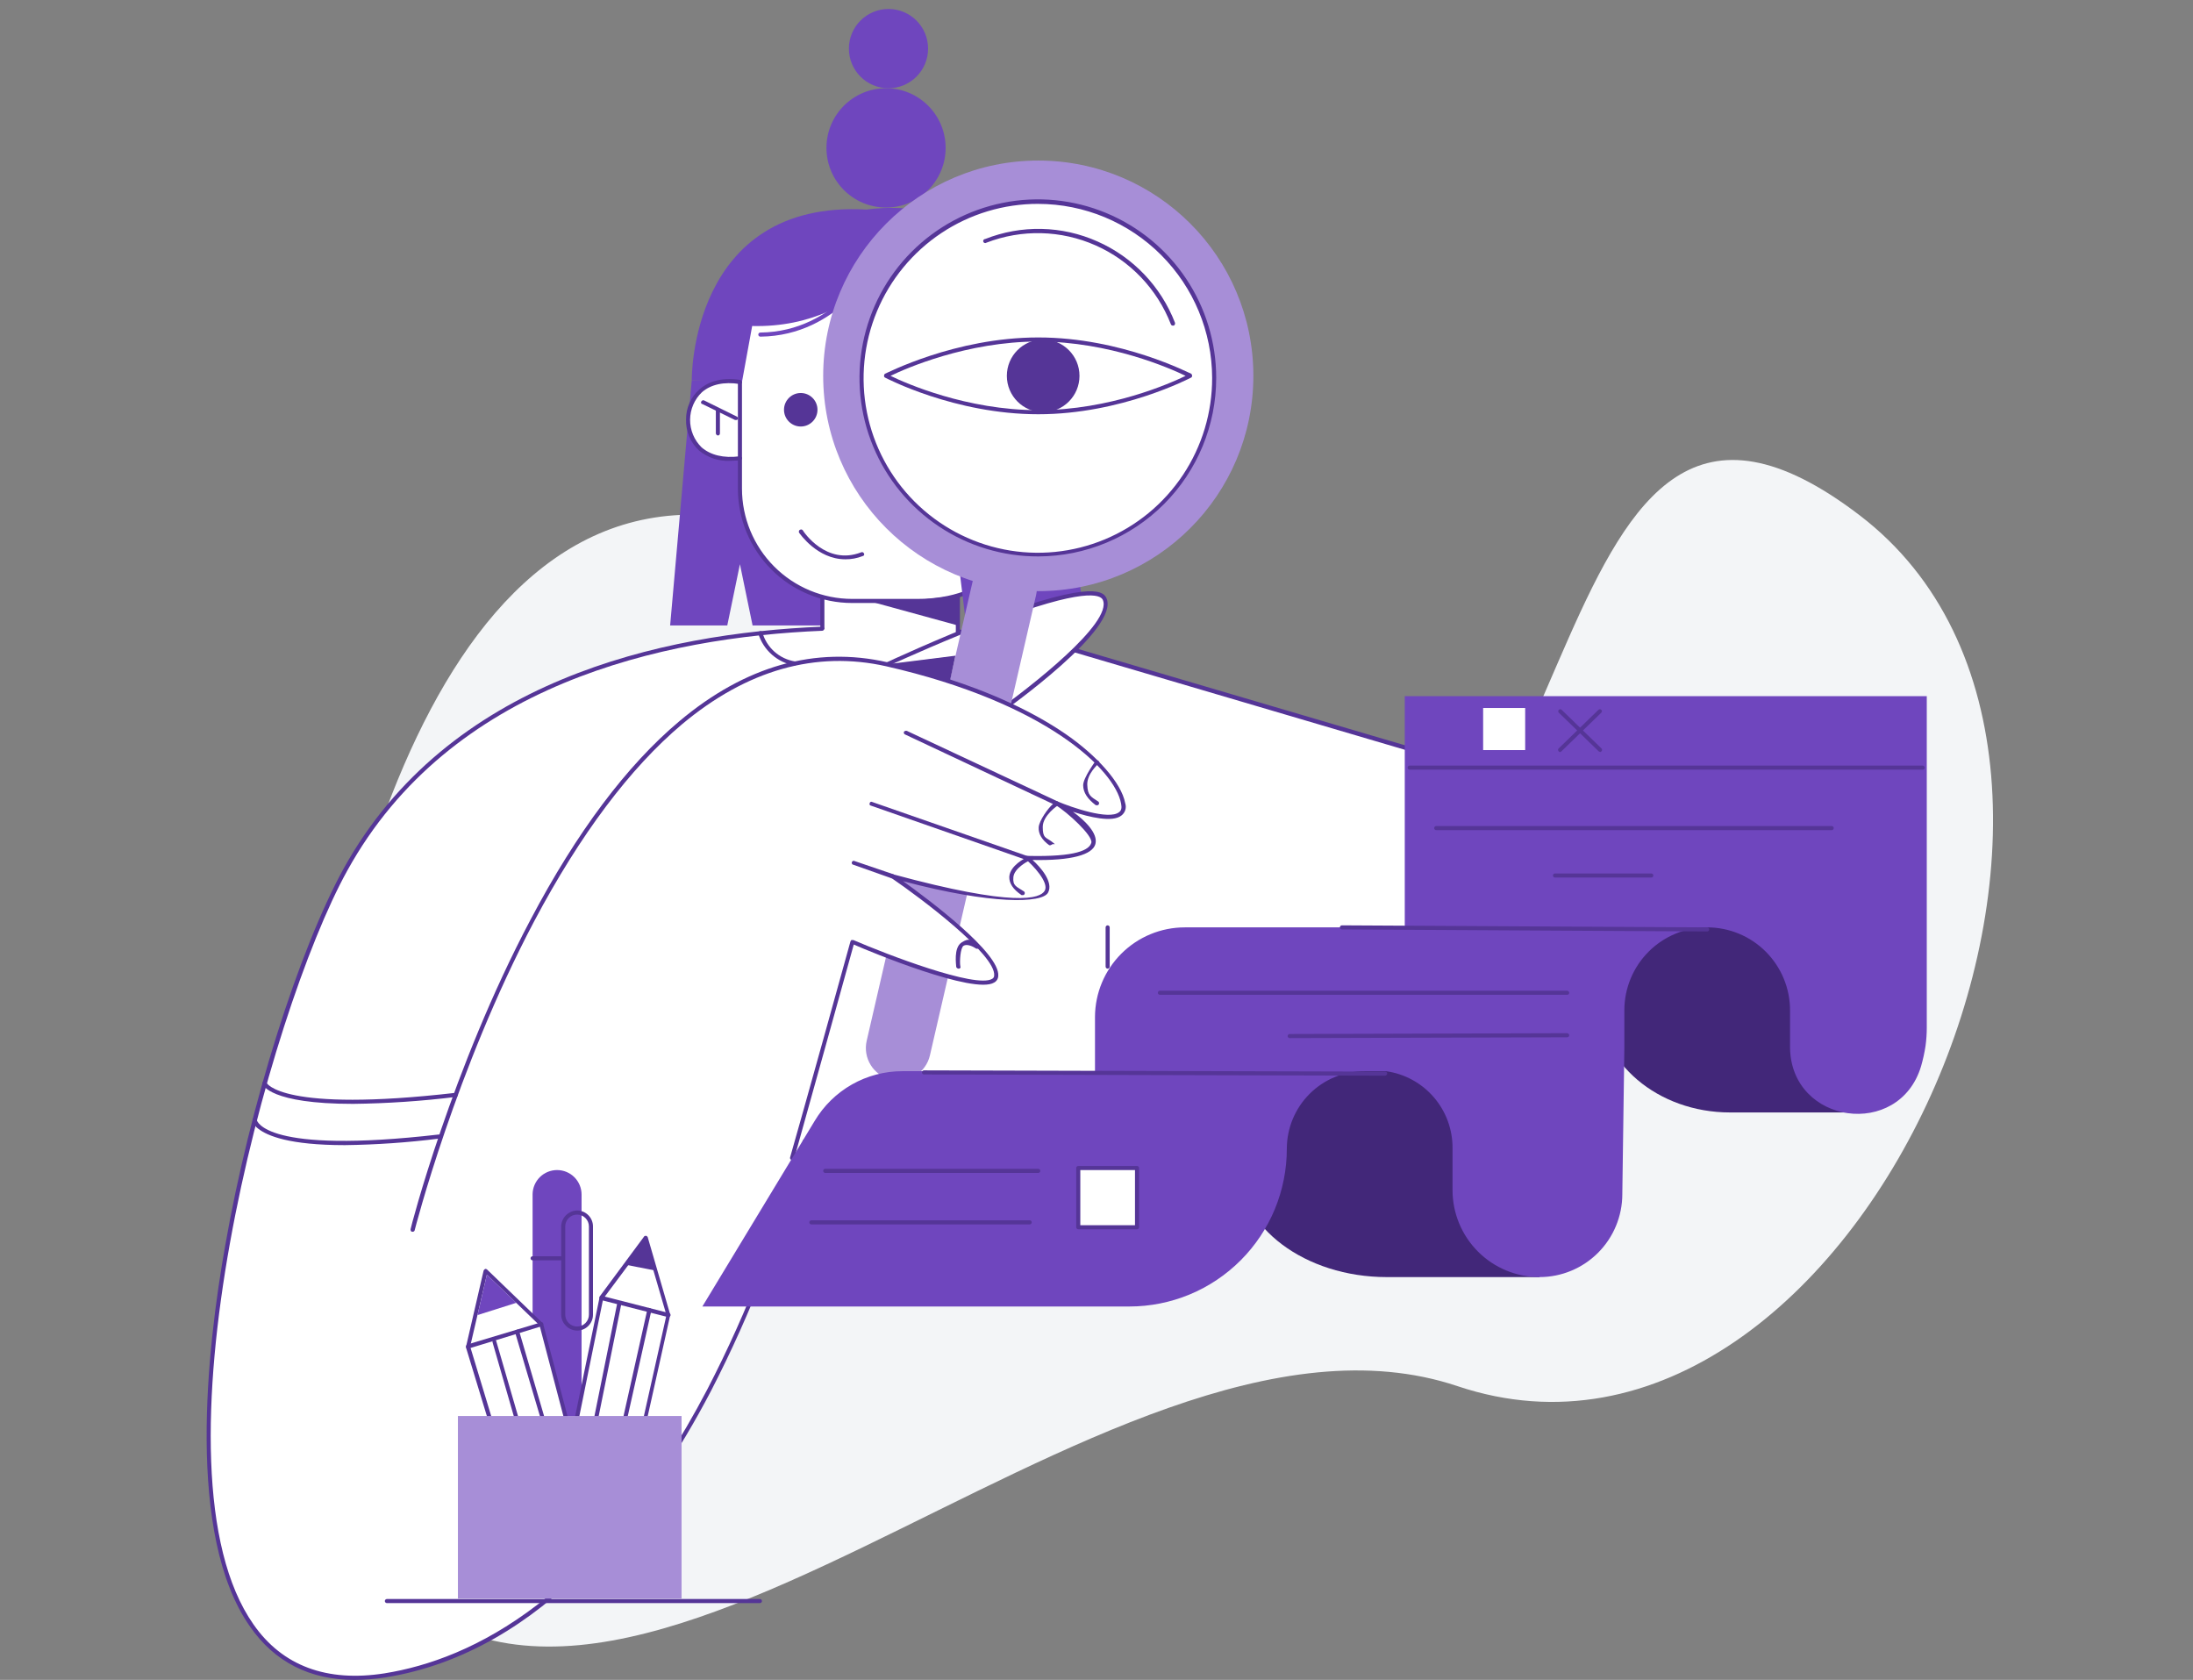 <svg width="329" height="252" viewBox="0 0 329 252" fill="none" xmlns="http://www.w3.org/2000/svg">
<rect x="0" y="0" width="329" height="252" fill="#808080" stroke="none"/>
<g clip-path="url(#clip0_68_5030)">
<path d="M278.987 77.296C229.813 39.739 240.076 141.743 193.924 144.097C147.771 146.448 156.309 73.374 101.206 77.296C57.906 80.379 46.25 159.288 43.245 192.949C42.008 206.796 45.481 220.729 53.167 231.469C89.678 282.484 164.989 189.94 218.674 207.937C278.505 227.994 328.16 114.852 278.987 77.296Z" fill="#F3F5F7"/>
<path d="M124.108 78.321V93.826H112.904L111.007 84.634L109.108 93.826H100.536L103.78 57.056L118.292 57.239L124.108 78.321Z" fill="#6F46BE"/>
<path d="M143.702 84.633H123.374V97.673H143.702V84.633Z" fill="white"/>
<path d="M143.702 97.992H123.373C123.293 97.992 123.214 97.96 123.157 97.902C123.101 97.845 123.067 97.766 123.067 97.686V84.632C123.067 84.552 123.099 84.473 123.157 84.416C123.214 84.359 123.293 84.326 123.373 84.326H143.702C143.784 84.326 143.861 84.359 143.918 84.416C143.974 84.473 144.008 84.552 144.008 84.632V97.686C144.008 97.766 143.974 97.845 143.918 97.902C143.861 97.959 143.782 97.992 143.702 97.992ZM123.679 97.38H143.396V84.939H123.679V97.38Z" fill="#553597"/>
<path d="M132.926 31.131C137.863 31.131 141.866 27.125 141.866 22.184C141.866 17.243 137.863 13.236 132.926 13.236C127.99 13.236 123.987 17.243 123.987 22.184C123.987 27.125 127.99 31.131 132.926 31.131Z" fill="#6F46BE"/>
<path d="M133.294 13.237C136.574 13.237 139.234 10.575 139.234 7.292C139.234 4.008 136.574 1.347 133.294 1.347C130.013 1.347 127.354 4.008 127.354 7.292C127.354 10.575 130.013 13.237 133.294 13.237Z" fill="#6F46BE"/>
<path d="M109.108 68.822C112.353 68.822 114.986 66.187 114.986 62.938C114.986 59.689 112.353 57.055 109.108 57.055C105.862 57.055 103.229 59.689 103.229 62.938C103.229 66.187 105.862 68.822 109.108 68.822Z" fill="white"/>
<path d="M110.393 63H110.27L105.372 60.61C105.326 60.603 105.282 60.583 105.247 60.551C105.212 60.52 105.186 60.48 105.173 60.435C105.16 60.389 105.16 60.341 105.173 60.296C105.187 60.25 105.212 60.21 105.249 60.18C105.287 60.12 105.343 60.076 105.411 60.054C105.477 60.032 105.55 60.034 105.616 60.059L110.576 62.51C110.636 62.548 110.681 62.605 110.703 62.673C110.725 62.739 110.723 62.813 110.698 62.878C110.663 62.926 110.617 62.962 110.562 62.984C110.509 63.006 110.449 63.011 110.392 63H110.393Z" fill="#553597"/>
<path d="M137.641 90.148H127.843C123.378 90.148 119.095 88.372 115.937 85.212C112.78 82.052 111.005 77.764 111.005 73.295V50.682C111.005 46.213 112.78 41.926 115.937 38.765C119.095 35.605 123.378 33.829 127.843 33.829H137.641C142.106 33.829 146.389 35.605 149.547 38.765C152.704 41.926 154.479 46.213 154.479 50.682V73.295C154.479 82.61 149.459 90.148 137.641 90.148Z" fill="white"/>
<path d="M137.64 90.455H127.845C123.298 90.455 118.937 88.647 115.722 85.428C112.507 82.21 110.701 77.847 110.701 73.295V50.682C110.716 46.136 112.529 41.781 115.74 38.567C118.951 35.353 123.302 33.539 127.845 33.523H137.64C142.187 33.523 146.548 35.331 149.763 38.549C152.978 41.768 154.784 46.133 154.784 50.682V73.295C154.784 84.02 148.416 90.455 137.64 90.455ZM127.845 34.134C123.46 34.134 119.255 35.877 116.155 38.98C113.054 42.084 111.313 46.292 111.313 50.681V73.294C111.313 77.682 113.054 81.891 116.155 84.994C119.255 88.098 123.46 89.841 127.845 89.841H137.64C147.988 89.841 154.172 83.651 154.172 73.294V50.681C154.172 46.292 152.431 42.084 149.33 38.98C146.23 35.877 142.025 34.134 137.64 34.134H127.845Z" fill="#553597"/>
<path d="M114.066 50.497C113.984 50.497 113.907 50.464 113.85 50.407C113.794 50.351 113.76 50.272 113.76 50.191C113.76 50.111 113.794 50.032 113.85 49.975C113.907 49.918 113.986 49.885 114.066 49.885C125.517 49.762 130.966 39.345 131.027 39.222C131.065 39.162 131.122 39.117 131.19 39.095C131.256 39.073 131.33 39.075 131.395 39.1C131.437 39.113 131.477 39.135 131.508 39.165C131.542 39.195 131.567 39.231 131.584 39.272C131.602 39.313 131.609 39.357 131.609 39.402C131.609 39.446 131.597 39.49 131.578 39.529C131.516 39.653 125.944 50.377 114.066 50.499V50.497Z" fill="#6F46BE"/>
<path d="M137.64 33.829C137.64 33.829 130.66 49.334 112.843 48.905L111.311 57.301L103.78 57.056C103.78 57.056 103.413 29.908 130.048 31.439C130.048 31.439 155.825 26.904 158.581 56.076C161.336 85.247 162.806 93.092 162.806 93.092H155.519L152.947 81.632L151.723 93.092H144.866L137.64 33.831V33.829Z" fill="#6F46BE"/>
<path d="M120.129 63.98C121.515 63.98 122.64 62.855 122.64 61.467C122.64 60.079 121.515 58.954 120.129 58.954C118.743 58.954 117.618 60.079 117.618 61.467C117.618 62.855 118.743 63.98 120.129 63.98Z" fill="#553597"/>
<path d="M123.373 94.316C98.698 95.296 67.226 102.589 51.858 130.413C36.49 158.235 11.936 258.619 57.736 251.326C103.536 244.033 120.741 171.227 120.741 171.227L217.177 154.804L216.198 113.743L157.601 96.461L123.373 94.316Z" fill="white"/>
<path d="M53.205 252C46.47 252 41.204 249.304 37.531 244.033C27.856 230.306 31.041 202.237 33.796 186.794C37.469 165.773 44.817 142.546 51.552 130.29C67.166 102.1 99.189 94.991 123.313 94.009C123.496 93.948 123.619 94.132 123.681 94.254C123.681 94.342 123.653 94.428 123.596 94.494C123.539 94.562 123.462 94.606 123.375 94.62C99.374 95.601 67.534 102.649 52.104 130.595C40.226 152.044 21.734 220.436 38.021 243.664C42.368 249.915 49.043 252.366 57.676 251.018C70.718 248.934 89.638 239.864 106.108 208.425C112.245 196.573 117.05 184.077 120.435 171.164C120.435 171.099 120.46 171.038 120.508 170.992C120.553 170.945 120.616 170.919 120.681 170.919L216.812 154.557L215.894 113.986L157.48 96.766C157.357 96.704 157.235 96.521 157.295 96.398C157.322 96.322 157.373 96.257 157.439 96.213C157.505 96.169 157.584 96.147 157.663 96.151L216.32 113.434C216.38 113.459 216.428 113.502 216.462 113.557C216.495 113.612 216.509 113.677 216.504 113.74L217.484 154.801C217.484 154.881 217.452 154.96 217.394 155.017C217.337 155.074 217.258 155.107 217.178 155.107L120.986 171.469C117.573 184.353 112.768 196.827 106.658 208.668C97.534 226.135 81.616 247.829 57.797 251.629C56.279 251.867 54.743 251.991 53.205 251.997V252Z" fill="#553597"/>
<path d="M157.601 96.461C157.601 96.461 152.214 95.419 143.825 94.745L157.601 96.461Z" fill="white"/>
<path d="M157.601 96.767H157.54C157.478 96.767 152.09 95.725 143.763 95.051C143.58 94.99 143.457 94.868 143.518 94.683C143.58 94.5 143.641 94.377 143.824 94.439C152.152 95.113 157.601 96.155 157.663 96.155C157.734 96.188 157.793 96.24 157.836 96.305C157.879 96.369 157.904 96.445 157.907 96.522C157.879 96.584 157.836 96.639 157.784 96.682C157.73 96.725 157.667 96.755 157.601 96.767Z" fill="#553597"/>
<path d="M133.048 99.648C133.048 99.648 163.662 85.43 165.683 89.842C167.703 94.254 149.274 107.247 149.274 107.247L133.048 99.648Z" fill="white"/>
<path d="M149.274 107.554C149.212 107.554 149.151 107.554 149.151 107.492L132.925 99.954C132.866 99.929 132.816 99.886 132.784 99.831C132.751 99.776 132.737 99.713 132.742 99.648C132.742 99.525 132.803 99.465 132.925 99.403C133.048 99.342 140.7 95.787 148.477 92.784C164.58 86.718 165.621 88.985 165.989 89.721C168.071 94.256 151.356 106.144 149.457 107.492L149.274 107.554ZM133.783 99.648L149.212 106.88C154.417 103.203 167.03 93.397 165.438 89.965C165.071 89.23 162.744 88.065 148.723 93.397C142.172 95.849 135.743 98.789 133.783 99.648Z" fill="#553597"/>
<path d="M151.808 83.48L151.748 83.466C149.146 82.865 146.549 84.489 145.948 87.094L130.024 156.124C129.424 158.728 131.046 161.328 133.65 161.93L133.71 161.944C136.313 162.545 138.91 160.921 139.511 158.315L155.434 89.286C156.035 86.682 154.412 84.082 151.81 83.48H151.808Z" fill="#A78ED7"/>
<path d="M61.9 184.465C61.9 184.465 86.086 88.985 133.048 99.648C157.54 105.225 167.582 115.582 168.5 120.484C169.418 125.387 158.581 120.484 158.581 120.484C158.581 120.484 173.581 129.248 154.111 128.697C154.111 128.697 168.684 140.892 133.906 131.455C133.906 131.455 149.826 142.425 149.458 146.407C149.091 150.392 127.906 141.321 127.906 141.321C127.906 141.321 120.131 169.205 118.844 173.679L61.9 184.465Z" fill="white"/>
<path d="M61.9 184.772H61.838C61.655 184.772 61.594 184.587 61.594 184.404C61.594 184.221 67.778 160.258 79.596 137.951C86.515 124.836 94.046 114.785 101.944 108.166C111.802 99.893 122.334 96.89 133.109 99.342C146.824 102.467 155.152 106.88 159.805 110.067C164.459 113.252 168.253 117.42 168.805 120.484C168.916 120.811 168.922 121.163 168.823 121.493C168.723 121.821 168.525 122.111 168.253 122.323C166.907 123.426 163.416 122.568 160.967 121.772C162.743 123.059 164.763 125.019 164.334 126.613C163.905 128.206 160.782 129.125 154.904 129.003C156.068 130.045 158.089 132.312 157.231 133.905C156.373 135.499 148.903 135.744 135.494 132.189C139.413 135.008 150.067 142.975 149.761 146.407C149.753 146.611 149.693 146.807 149.584 146.979C149.477 147.151 149.327 147.293 149.148 147.388C146.148 149.227 130.595 142.792 128.084 141.689C127.226 144.876 120.309 169.635 119.145 173.802C119.132 173.845 119.11 173.882 119.08 173.916C119.05 173.949 119.014 173.976 118.973 173.993C118.932 174.01 118.888 174.018 118.844 174.017C118.8 174.017 118.755 174.006 118.716 173.985C118.645 173.958 118.587 173.905 118.553 173.837C118.52 173.769 118.512 173.691 118.533 173.617C119.818 169.205 127.534 141.504 127.595 141.198L127.718 141.015H128.024C132.985 143.16 146.394 148.308 148.843 146.837C148.935 146.791 149.012 146.721 149.066 146.635C149.119 146.548 149.149 146.448 149.149 146.346C149.455 143.22 138.128 134.702 133.72 131.7C133.597 131.638 133.597 131.455 133.658 131.332C133.72 131.209 133.841 131.087 133.964 131.147C152.272 136.112 156.068 134.825 156.742 133.599C157.415 132.374 154.904 129.739 153.925 128.942C153.878 128.895 153.841 128.836 153.819 128.773C153.797 128.708 153.792 128.64 153.802 128.574C153.827 128.516 153.87 128.465 153.925 128.434C153.98 128.4 154.043 128.385 154.108 128.389C161.577 128.574 163.415 127.471 163.721 126.429C164.027 125.387 160.047 121.772 158.393 120.792C158.32 120.751 158.267 120.683 158.243 120.602C158.219 120.522 158.231 120.435 158.27 120.362C158.311 120.288 158.379 120.234 158.459 120.212C158.54 120.189 158.626 120.198 158.699 120.239C160.719 121.098 166.353 123.058 167.883 121.834C168.25 121.587 168.312 121.158 168.189 120.545C167.271 115.459 156.862 105.408 132.981 99.954C122.389 97.564 112.041 100.505 102.305 108.657C94.53 115.215 87.059 125.142 80.14 138.196C68.383 160.441 62.261 184.342 62.199 184.587C62.174 184.647 62.132 184.696 62.076 184.729C62.021 184.762 61.958 184.776 61.893 184.772H61.9Z" fill="#553597"/>
<path d="M157.601 126.796H157.418C156.316 125.999 155.765 125.081 155.827 124.1C155.888 123.12 157.235 121.219 157.97 120.607L135.805 110.188C135.762 110.176 135.723 110.153 135.691 110.124C135.658 110.094 135.631 110.057 135.614 110.016C135.597 109.975 135.589 109.932 135.589 109.887C135.589 109.843 135.601 109.8 135.62 109.76C135.674 109.702 135.742 109.659 135.817 109.639C135.893 109.617 135.973 109.617 136.049 109.637L158.704 120.239C158.827 120.301 158.887 120.362 158.887 120.484C158.882 120.597 158.839 120.706 158.764 120.792C158.702 120.792 156.437 122.323 156.437 124.039C156.437 125.755 156.866 125.571 157.784 126.246C158.702 126.92 157.907 126.49 157.846 126.673L157.601 126.796Z" fill="#553597"/>
<path d="M154.111 129.003H153.988L130.66 120.852C130.619 120.847 130.581 120.833 130.546 120.809C130.513 120.787 130.486 120.755 130.467 120.719C130.448 120.681 130.441 120.642 130.442 120.601C130.442 120.56 130.455 120.52 130.475 120.484C130.48 120.444 130.494 120.405 130.518 120.372C130.541 120.339 130.573 120.312 130.609 120.293C130.646 120.274 130.687 120.266 130.728 120.268C130.769 120.269 130.808 120.28 130.843 120.301L154.232 128.451C154.355 128.512 154.477 128.697 154.417 128.819C154.382 128.869 154.336 128.913 154.284 128.945C154.231 128.977 154.172 128.996 154.111 129.003Z" fill="#553597"/>
<path d="M133.906 131.761H133.783L127.905 129.677C127.853 129.638 127.815 129.584 127.796 129.523C127.777 129.461 127.777 129.396 127.797 129.335C127.818 129.273 127.857 129.221 127.909 129.183C127.961 129.145 128.024 129.125 128.089 129.125L134.029 131.147C134.104 131.187 134.164 131.251 134.198 131.329C134.231 131.408 134.237 131.494 134.213 131.576C134.188 131.635 134.145 131.685 134.09 131.718C134.035 131.752 133.972 131.766 133.907 131.761H133.906Z" fill="#553597"/>
<path d="M155.764 88.678C173.585 88.678 188.033 74.219 188.033 56.382C188.033 38.546 173.586 24.086 155.764 24.086C137.942 24.086 123.497 38.546 123.497 56.382C123.497 74.219 137.944 88.678 155.764 88.678Z" fill="#A78ED7"/>
<path d="M155.764 83.101C170.339 83.101 182.153 71.276 182.153 56.689C182.153 42.101 170.339 30.276 155.764 30.276C141.189 30.276 129.375 42.101 129.375 56.689C129.375 71.276 141.189 83.101 155.764 83.101Z" fill="white"/>
<path d="M155.764 83.469C150.469 83.482 145.29 81.921 140.882 78.986C136.473 76.05 133.033 71.873 130.999 66.979C128.964 62.087 128.425 56.7 129.452 51.501C130.477 46.303 133.021 41.525 136.76 37.772C140.5 34.02 145.268 31.464 150.46 30.426C155.652 29.387 161.035 29.914 165.927 31.939C170.819 33.965 175.002 37.397 177.945 41.803C180.888 46.208 182.459 51.388 182.459 56.687C182.459 63.779 179.648 70.582 174.643 75.603C169.637 80.625 162.848 83.452 155.762 83.469H155.764ZM155.764 30.582C150.587 30.569 145.525 32.096 141.216 34.967C136.907 37.837 133.546 41.924 131.56 46.709C129.575 51.493 129.051 56.76 130.057 61.841C131.064 66.922 133.556 71.592 137.216 75.254C140.877 78.918 145.54 81.411 150.617 82.419C155.694 83.427 160.956 82.904 165.736 80.915C170.517 78.926 174.598 75.564 177.467 71.251C180.336 66.938 181.86 61.871 181.849 56.69C181.833 49.771 179.079 43.14 174.191 38.248C169.304 33.355 162.678 30.599 155.765 30.584L155.764 30.582Z" fill="#553597"/>
<path d="M155.764 62.141C143.211 62.141 132.863 56.687 132.742 56.625C132.704 56.597 132.673 56.561 132.652 56.518C132.632 56.475 132.621 56.428 132.621 56.381C132.625 56.267 132.668 56.16 132.744 56.075C132.867 56.075 143.214 50.62 155.766 50.62C168.317 50.62 178.605 56.075 178.726 56.075C178.8 56.16 178.844 56.267 178.849 56.381C178.849 56.428 178.838 56.475 178.816 56.518C178.796 56.561 178.764 56.597 178.726 56.625C178.603 56.687 168.255 62.141 155.766 62.141H155.764ZM133.598 56.381C135.863 57.484 144.987 61.528 155.764 61.528C166.541 61.528 175.602 57.484 177.868 56.381C175.603 55.277 166.479 51.233 155.764 51.233C145.049 51.233 135.865 55.277 133.598 56.381Z" fill="#553597"/>
<path d="M156.499 61.835C159.508 61.835 161.948 59.393 161.948 56.381C161.948 53.369 159.508 50.927 156.499 50.927C153.49 50.927 151.05 53.369 151.05 56.381C151.05 59.393 153.49 61.835 156.499 61.835Z" fill="#553597"/>
<path d="M175.971 48.843C175.908 48.848 175.843 48.834 175.788 48.8C175.733 48.767 175.69 48.718 175.665 48.66C173.611 43.367 169.545 39.103 164.358 36.806C159.171 34.508 153.283 34.364 147.989 36.404C147.949 36.432 147.905 36.453 147.856 36.461C147.809 36.468 147.76 36.465 147.713 36.451C147.667 36.437 147.624 36.412 147.59 36.377C147.555 36.342 147.528 36.301 147.514 36.255C147.5 36.21 147.495 36.161 147.501 36.112C147.509 36.064 147.527 36.019 147.555 35.979C147.583 35.94 147.621 35.908 147.664 35.886C147.706 35.864 147.755 35.853 147.803 35.853C150.493 34.79 153.367 34.274 156.259 34.337C159.15 34.401 162 35.04 164.642 36.219C169.981 38.582 174.163 42.968 176.275 48.415C176.299 48.497 176.294 48.584 176.26 48.663C176.226 48.742 176.166 48.805 176.091 48.844H175.968L175.971 48.843Z" fill="#553597"/>
<path d="M164.582 114.356C164.582 114.356 160.48 117.666 164.582 120.484V114.356Z" fill="white"/>
<path d="M164.582 120.792H164.399C163.175 119.871 162.501 118.891 162.501 117.788C162.501 116.684 164.339 114.173 164.399 114.111C164.463 114.062 164.545 114.042 164.626 114.053C164.706 114.064 164.779 114.108 164.828 114.173C164.864 114.198 164.892 114.234 164.91 114.275C164.927 114.316 164.933 114.36 164.927 114.405C164.921 114.449 164.904 114.491 164.875 114.525C164.847 114.559 164.81 114.586 164.768 114.6C164.768 114.6 163.053 116.072 163.115 117.726C163.176 119.382 163.665 119.503 164.768 120.239C164.833 120.288 164.875 120.361 164.888 120.441C164.899 120.522 164.878 120.604 164.829 120.668C164.768 120.792 164.706 120.792 164.585 120.792H164.582Z" fill="#553597"/>
<path d="M153.438 134.273H153.255C151.99 133.416 151.378 132.497 151.417 131.515C151.54 129.799 153.867 128.697 153.99 128.636C154.065 128.615 154.146 128.615 154.222 128.636C154.297 128.658 154.365 128.7 154.419 128.757C154.438 128.798 154.449 128.841 154.45 128.885C154.45 128.929 154.444 128.974 154.425 129.015C154.406 129.056 154.381 129.092 154.348 129.122C154.315 129.152 154.275 129.174 154.234 129.187C154.234 129.187 152.152 130.228 152.029 131.577C151.906 132.925 152.518 132.986 153.621 133.722C153.685 133.771 153.728 133.843 153.74 133.924C153.752 134.004 153.731 134.087 153.682 134.151C153.621 134.273 153.559 134.273 153.438 134.273Z" fill="#553597"/>
<path d="M143.763 145.304C143.697 145.291 143.634 145.261 143.58 145.218C143.526 145.176 143.484 145.122 143.457 145.059C143.457 144.753 143.028 142.178 144.254 141.383C145.477 140.585 145.723 141.076 146.824 141.75C146.856 141.774 146.884 141.804 146.905 141.839C146.925 141.873 146.938 141.911 146.944 141.951C146.95 141.992 146.947 142.031 146.938 142.071C146.928 142.11 146.911 142.147 146.886 142.178C146.838 142.243 146.769 142.29 146.692 142.312C146.615 142.334 146.533 142.331 146.457 142.301C145.906 141.933 145.048 141.566 144.559 141.872C144.069 142.178 143.948 144.262 144.069 144.936C144.093 144.977 144.104 145.021 144.104 145.069C144.104 145.114 144.088 145.158 144.063 145.198C144.037 145.236 144.001 145.266 143.959 145.285C143.916 145.304 143.87 145.31 143.825 145.304H143.763Z" fill="#553597"/>
<path d="M52.96 165.589C40.531 165.589 39.428 162.771 39.367 162.586C39.305 162.403 39.428 162.28 39.611 162.218C39.646 162.198 39.687 162.187 39.726 162.185C39.766 162.184 39.808 162.193 39.844 162.21C39.881 162.229 39.912 162.256 39.936 162.289C39.96 162.322 39.974 162.362 39.978 162.403C39.978 162.465 42.243 166.938 68.328 163.934C68.409 163.934 68.488 163.967 68.544 164.024C68.601 164.083 68.634 164.16 68.634 164.24C68.696 164.425 68.573 164.547 68.39 164.547C63.27 165.178 58.119 165.527 52.96 165.589Z" fill="#553597"/>
<path d="M51.736 171.78C43.347 171.78 40.103 170.37 38.756 169.328C38.312 169.03 38.002 168.566 37.898 168.04C37.837 167.919 37.96 167.734 38.143 167.734C38.326 167.734 38.449 167.796 38.51 167.98C38.572 168.163 39.734 173.188 65.819 170.186C65.907 170.184 65.993 170.216 66.059 170.271C66.127 170.328 66.171 170.405 66.187 170.492C66.187 170.574 66.153 170.651 66.097 170.71C66.04 170.766 65.961 170.798 65.881 170.798C61.188 171.39 56.466 171.718 51.736 171.78Z" fill="#553597"/>
<path d="M133.048 99.647L143.334 98.36L142.538 102.037L133.048 99.647Z" fill="#553597"/>
<path d="M130.292 90.148L143.702 93.825L143.825 89.289C143.825 89.289 132.742 90.821 130.292 90.147V90.148Z" fill="#553597"/>
<path d="M114.066 94.99C114.066 94.99 115.107 98.912 119.21 99.525L114.066 94.99Z" fill="white"/>
<path d="M119.211 99.831C117.951 99.617 116.773 99.056 115.811 98.212C114.849 97.367 114.139 96.273 113.762 95.05C113.701 94.867 113.824 94.743 114.007 94.682C114.191 94.62 114.313 94.743 114.374 94.867C114.688 95.986 115.317 96.99 116.186 97.762C117.055 98.534 118.126 99.039 119.273 99.219C119.456 99.28 119.579 99.402 119.517 99.587C119.503 99.656 119.465 99.719 119.408 99.765C119.352 99.809 119.282 99.833 119.211 99.831Z" fill="#553597"/>
<path d="M109.598 69.128C107.89 69.224 106.209 68.676 104.884 67.595C104.242 67.005 103.734 66.283 103.397 65.48C103.059 64.676 102.898 63.808 102.925 62.937C102.916 62.079 103.091 61.23 103.439 60.447C103.788 59.664 104.302 58.967 104.946 58.401C105.987 57.483 107.884 56.501 111.068 56.992C111.139 57.025 111.199 57.077 111.242 57.142C111.284 57.206 111.31 57.282 111.313 57.359C111.313 57.544 111.13 57.604 110.945 57.604C108.619 57.236 106.658 57.666 105.312 58.829C104.753 59.363 104.308 60.002 104.002 60.711C103.696 61.42 103.536 62.182 103.531 62.954C103.525 63.726 103.674 64.49 103.969 65.203C104.264 65.917 104.7 66.563 105.25 67.104C106.597 68.269 108.556 68.758 110.944 68.452C111.127 68.452 111.311 68.575 111.311 68.697C111.311 68.818 111.188 69.065 111.067 69.065L109.597 69.126L109.598 69.128Z" fill="#553597"/>
<path d="M107.7 65.328C107.622 65.316 107.551 65.279 107.496 65.225C107.441 65.17 107.405 65.099 107.394 65.022V61.59C107.394 61.508 107.427 61.431 107.483 61.374C107.54 61.317 107.619 61.284 107.7 61.284C107.78 61.284 107.859 61.317 107.916 61.374C107.972 61.431 108.005 61.51 108.005 61.59V65.022C108.005 65.102 107.974 65.181 107.916 65.238C107.859 65.295 107.78 65.328 107.7 65.328Z" fill="#553597"/>
<path d="M120.129 79.73C120.129 79.73 123.803 85.245 129.313 83.161L120.129 79.73Z" fill="white"/>
<path d="M126.802 83.897C122.577 83.897 119.944 79.974 119.883 79.913C119.821 79.851 119.821 79.545 120.006 79.483C120.071 79.434 120.153 79.414 120.233 79.425C120.314 79.436 120.386 79.48 120.435 79.545C120.558 79.79 123.987 84.877 129.191 82.854C129.231 82.835 129.275 82.824 129.319 82.822C129.363 82.82 129.408 82.83 129.449 82.847C129.49 82.865 129.526 82.891 129.556 82.925C129.586 82.958 129.608 82.997 129.62 83.04C129.641 83.075 129.652 83.114 129.654 83.155C129.654 83.196 129.646 83.236 129.628 83.274C129.609 83.31 129.583 83.341 129.549 83.365C129.516 83.389 129.477 83.403 129.438 83.408C128.6 83.742 127.706 83.91 126.805 83.899L126.802 83.897Z" fill="#553597"/>
<path d="M230.954 191.574H208.053C195.808 191.574 185.828 184.097 185.828 174.904V158.236H230.954V191.574Z" fill="#422779"/>
<path d="M279.692 166.877H259.548C248.71 166.877 239.894 159.401 239.894 150.207V133.539H279.692V166.877Z" fill="#422779"/>
<path d="M289.061 104.428V154.13C289.061 155.052 288.999 155.973 288.876 156.887C288.717 157.921 288.493 158.946 288.203 159.951C284.897 170.921 268.732 168.654 268.548 157.194V151.555C268.548 148.256 267.239 145.092 264.908 142.759C262.577 140.426 259.416 139.114 256.12 139.114C252.823 139.114 249.661 140.426 247.33 142.759C244.999 145.092 243.69 148.256 243.69 151.555V157.194L243.384 179.133C243.384 182.432 242.073 185.597 239.742 187.93C237.411 190.263 234.251 191.574 230.954 191.574C227.495 191.574 224.177 190.199 221.732 187.75C219.286 185.302 217.913 181.982 217.913 178.52V172.331C217.954 169.505 216.962 166.763 215.124 164.618C213.285 162.472 210.729 161.075 207.932 160.687H204.686C201.601 160.687 198.643 161.914 196.46 164.097C194.279 166.282 193.053 169.243 193.053 172.331C193.053 175.418 192.441 178.514 191.254 181.384C190.066 184.254 188.325 186.862 186.131 189.057C183.935 191.255 181.33 192.998 178.463 194.186C175.595 195.375 172.521 195.986 169.418 195.986H105.372L122.21 168.163C123.569 165.882 125.496 163.993 127.804 162.682C130.111 161.372 132.72 160.684 135.374 160.687H164.274V152.535C164.29 148.971 165.717 145.558 168.241 143.042C170.766 140.527 174.182 139.114 177.745 139.114H210.747V104.428H289.061Z" fill="#6F46BE"/>
<path d="M207.809 161.361L138.62 161.176C138.54 161.176 138.461 161.145 138.404 161.088C138.347 161.03 138.314 160.952 138.314 160.87C138.314 160.788 138.346 160.711 138.404 160.654C138.462 160.597 138.54 160.564 138.62 160.564L207.809 160.749C207.891 160.749 207.968 160.78 208.027 160.839C208.085 160.897 208.115 160.973 208.115 161.055C208.104 161.132 208.068 161.203 208.013 161.257C207.957 161.312 207.886 161.348 207.809 161.361Z" fill="#553597"/>
<path d="M256.12 139.728L201.319 139.422C201.237 139.422 201.16 139.389 201.103 139.332C201.046 139.275 201.013 139.196 201.013 139.114C201.013 139.032 201.045 138.956 201.103 138.898C201.161 138.84 201.237 138.808 201.319 138.808L256.12 139.114C256.2 139.114 256.279 139.147 256.336 139.204C256.393 139.263 256.426 139.34 256.426 139.422C256.426 139.504 256.393 139.58 256.336 139.638C256.279 139.695 256.2 139.728 256.12 139.728Z" fill="#553597"/>
<path d="M114.006 240.478H58.042C57.961 240.478 57.883 240.447 57.826 240.388C57.769 240.331 57.736 240.254 57.736 240.172C57.736 240.09 57.767 240.012 57.826 239.956C57.883 239.897 57.961 239.866 58.042 239.866H114.005C114.085 239.866 114.164 239.897 114.221 239.956C114.278 240.012 114.311 240.091 114.311 240.172C114.311 240.252 114.278 240.331 114.221 240.388C114.164 240.447 114.085 240.478 114.005 240.478H114.006Z" fill="#553597"/>
<path d="M288.449 115.459H211.484C211.402 115.459 211.325 115.428 211.266 115.369C211.208 115.311 211.178 115.234 211.178 115.153C211.178 115.073 211.21 114.994 211.266 114.937C211.323 114.88 211.402 114.847 211.484 114.847H288.449C288.531 114.847 288.608 114.878 288.665 114.937C288.723 114.994 288.755 115.071 288.755 115.153C288.755 115.235 288.723 115.312 288.665 115.369C288.608 115.428 288.531 115.459 288.449 115.459Z" fill="#553597"/>
<path d="M274.795 124.53H215.463C215.383 124.53 215.304 124.497 215.247 124.44C215.19 124.383 215.157 124.304 215.157 124.223C215.157 124.143 215.189 124.064 215.247 124.006C215.304 123.949 215.383 123.916 215.463 123.916H274.795C274.875 123.916 274.954 123.949 275.011 124.006C275.068 124.064 275.101 124.141 275.101 124.223C275.101 124.305 275.068 124.381 275.011 124.44C274.954 124.497 274.875 124.53 274.795 124.53Z" fill="#553597"/>
<path d="M247.731 131.638H233.281C233.2 131.638 233.121 131.607 233.065 131.548C233.006 131.491 232.975 131.412 232.975 131.332C232.975 131.251 233.006 131.172 233.065 131.116C233.121 131.057 233.2 131.026 233.281 131.026H247.731C247.813 131.026 247.89 131.057 247.947 131.116C248.005 131.172 248.037 131.25 248.037 131.332C248.037 131.414 248.005 131.491 247.947 131.548C247.89 131.607 247.813 131.638 247.731 131.638Z" fill="#553597"/>
<path d="M235.118 149.227H174.01C173.928 149.227 173.851 149.195 173.794 149.137C173.737 149.08 173.704 149.001 173.704 148.92C173.704 148.84 173.737 148.761 173.794 148.704C173.851 148.646 173.93 148.614 174.01 148.614H235.118C235.195 148.627 235.266 148.661 235.321 148.717C235.375 148.772 235.411 148.843 235.424 148.92C235.424 149.001 235.391 149.08 235.334 149.137C235.277 149.195 235.198 149.227 235.118 149.227Z" fill="#553597"/>
<path d="M193.482 155.723C193.4 155.723 193.323 155.691 193.266 155.633C193.208 155.576 193.176 155.498 193.176 155.416C193.176 155.334 193.208 155.257 193.266 155.2C193.323 155.142 193.4 155.11 193.482 155.11L235.118 154.987C235.195 155 235.266 155.036 235.32 155.091C235.375 155.146 235.411 155.217 235.424 155.293C235.424 155.375 235.391 155.453 235.334 155.511C235.277 155.568 235.198 155.601 235.118 155.601L193.482 155.723Z" fill="#553597"/>
<path d="M155.764 175.947H123.803C123.721 175.947 123.643 175.914 123.586 175.857C123.53 175.799 123.497 175.722 123.497 175.641C123.497 175.561 123.528 175.482 123.586 175.423C123.643 175.366 123.722 175.333 123.803 175.333H155.764C155.844 175.333 155.923 175.366 155.98 175.423C156.037 175.482 156.07 175.559 156.07 175.641C156.07 175.723 156.038 175.799 155.98 175.857C155.923 175.914 155.844 175.947 155.764 175.947Z" fill="#553597"/>
<path d="M154.478 183.668H121.721C121.64 183.668 121.561 183.637 121.504 183.578C121.448 183.521 121.415 183.442 121.415 183.362C121.415 183.281 121.446 183.202 121.504 183.146C121.561 183.087 121.64 183.056 121.721 183.056H154.478C154.56 183.056 154.638 183.087 154.695 183.146C154.751 183.202 154.784 183.28 154.784 183.362C154.784 183.444 154.751 183.521 154.695 183.578C154.638 183.637 154.559 183.668 154.478 183.668Z" fill="#553597"/>
<path d="M170.643 175.212H161.765V184.066H170.643V175.212Z" fill="white"/>
<path d="M170.581 184.404H161.765C161.683 184.404 161.606 184.371 161.549 184.314C161.492 184.257 161.459 184.178 161.459 184.098V175.212C161.459 175.13 161.491 175.052 161.549 174.994C161.606 174.937 161.685 174.906 161.765 174.906H170.581C170.663 174.906 170.741 174.937 170.797 174.994C170.854 175.052 170.887 175.13 170.887 175.212V184.098C170.887 184.178 170.856 184.257 170.797 184.314C170.739 184.371 170.662 184.404 170.581 184.404ZM162.071 183.791H170.275V175.518H162.071V183.791Z" fill="#553597"/>
<path d="M166.173 145.305C166.091 145.305 166.014 145.272 165.957 145.216C165.9 145.157 165.867 145.08 165.867 144.998V139.114C165.867 139.034 165.9 138.956 165.957 138.898C166.014 138.841 166.093 138.808 166.173 138.808C166.254 138.808 166.332 138.841 166.389 138.898C166.446 138.956 166.479 139.034 166.479 139.114V144.998C166.479 145.08 166.448 145.157 166.389 145.216C166.332 145.272 166.254 145.305 166.173 145.305Z" fill="#553597"/>
<path d="M234.077 112.824C234.03 112.824 233.982 112.813 233.94 112.791C233.897 112.771 233.861 112.739 233.831 112.701C233.776 112.644 233.744 112.567 233.744 112.487C233.744 112.406 233.776 112.33 233.831 112.272L239.832 106.45C239.89 106.406 239.965 106.384 240.037 106.39C240.111 106.395 240.181 106.426 240.233 106.478C240.285 106.531 240.316 106.6 240.321 106.673C240.326 106.747 240.305 106.819 240.261 106.878L234.26 112.7L234.077 112.823V112.824Z" fill="#553597"/>
<path d="M240.077 112.824L239.832 112.701L233.831 106.88C233.787 106.821 233.766 106.747 233.771 106.674C233.776 106.6 233.807 106.532 233.859 106.48C233.913 106.428 233.981 106.396 234.055 106.392C234.129 106.387 234.202 106.408 234.26 106.452L240.261 112.274C240.316 112.332 240.348 112.408 240.348 112.488C240.348 112.569 240.316 112.646 240.261 112.703L240.077 112.826V112.824Z" fill="#553597"/>
<path d="M228.811 106.205H222.505V112.518H228.811V106.205Z" fill="white"/>
<path d="M215.096 112.457C216.821 112.457 218.219 111.056 218.219 109.331C218.219 107.606 216.821 106.205 215.096 106.205C213.37 106.205 211.973 107.604 211.973 109.331C211.973 111.058 213.372 112.457 215.096 112.457Z" fill="#6F46BE"/>
<path d="M83.575 175.518C84.55 175.518 85.484 175.905 86.173 176.594C86.862 177.284 87.249 178.219 87.249 179.194V212.471H79.9V179.133C79.916 178.168 80.311 177.25 80.998 176.572C81.686 175.897 82.61 175.518 83.575 175.518Z" fill="#6F46BE"/>
<path d="M86.575 199.602C85.947 199.587 85.348 199.329 84.903 198.884C84.458 198.44 84.201 197.841 84.187 197.212V183.974C84.203 183.346 84.46 182.746 84.903 182.301C85.348 181.857 85.946 181.6 86.575 181.584C86.889 181.584 87.199 181.646 87.488 181.766C87.777 181.886 88.042 182.063 88.262 182.285C88.485 182.506 88.66 182.77 88.78 183.06C88.9 183.349 88.961 183.66 88.961 183.974V197.212C88.961 197.526 88.9 197.836 88.78 198.126C88.66 198.417 88.483 198.68 88.262 198.901C88.04 199.124 87.778 199.299 87.488 199.421C87.198 199.541 86.887 199.602 86.575 199.602ZM86.575 182.197C86.103 182.197 85.652 182.385 85.319 182.718C84.987 183.051 84.799 183.504 84.799 183.974V197.212C84.799 197.683 84.987 198.136 85.319 198.469C85.652 198.802 86.105 198.99 86.575 198.99C87.045 198.99 87.498 198.802 87.83 198.469C88.163 198.136 88.351 197.683 88.351 197.212V183.974C88.351 183.504 88.163 183.051 87.83 182.718C87.498 182.385 87.045 182.197 86.575 182.197Z" fill="#553597"/>
<path d="M84.31 189.06H79.902C79.821 189.06 79.742 189.029 79.686 188.972C79.629 188.914 79.596 188.836 79.596 188.754C79.596 188.672 79.629 188.596 79.686 188.538C79.742 188.481 79.821 188.448 79.902 188.448H84.31C84.39 188.448 84.469 188.481 84.526 188.538C84.583 188.596 84.616 188.674 84.616 188.754C84.616 188.835 84.584 188.914 84.526 188.972C84.469 189.029 84.39 189.06 84.31 189.06Z" fill="#553597"/>
<path d="M90.248 194.699L96.923 185.69L100.29 197.274L95.27 219.826L85.474 217.987L90.25 194.699H90.248Z" fill="white"/>
<path d="M95.27 220.132H95.208L85.411 218.294L85.228 218.171C85.179 218.099 85.157 218.012 85.166 217.927L89.942 194.638V194.516L96.617 185.507C96.678 185.384 96.801 185.384 96.922 185.384C97.044 185.384 97.107 185.507 97.167 185.569L100.534 197.151V197.334L95.514 219.887C95.503 219.949 95.473 220.004 95.429 220.048C95.385 220.091 95.329 220.121 95.268 220.132H95.27ZM85.84 217.742L95.024 219.458L99.984 197.274L96.799 186.364L90.492 194.822L85.838 217.742H85.84Z" fill="#553597"/>
<path d="M70.227 201.992L76.35 222.154L86.575 219.03L81.187 198.622L72.86 190.593L70.227 201.992Z" fill="white"/>
<path d="M76.35 222.46H76.167C76.106 222.46 76.044 222.4 76.044 222.277L69.921 202.175V201.992L72.554 190.593C72.603 190.484 72.689 190.398 72.798 190.349C72.855 190.344 72.913 190.352 72.965 190.374C73.019 190.394 73.066 190.428 73.104 190.47L81.432 198.499C81.432 198.56 81.493 198.56 81.493 198.622L86.881 219.028C86.942 219.151 86.819 219.336 86.696 219.396L76.41 222.46H76.348H76.35ZM70.533 201.992L76.533 221.786L86.207 218.845L80.941 198.805L73.043 191.206L70.532 201.992H70.533Z" fill="#553597"/>
<path d="M92.331 219.581H92.27C92.147 219.581 92.025 219.396 92.025 219.213L97.107 196.477C97.101 196.431 97.107 196.383 97.126 196.342C97.145 196.3 97.175 196.264 97.213 196.238C97.251 196.213 97.296 196.199 97.342 196.197C97.388 196.196 97.433 196.208 97.473 196.232C97.514 196.238 97.552 196.254 97.587 196.276C97.621 196.3 97.651 196.328 97.673 196.363C97.697 196.398 97.711 196.436 97.719 196.477C97.727 196.518 97.725 196.559 97.717 196.6L92.636 219.336C92.636 219.519 92.513 219.581 92.33 219.581H92.331Z" fill="#553597"/>
<path d="M88.228 219.03H88.166C88.09 219.003 88.026 218.953 87.982 218.886C87.937 218.82 87.915 218.741 87.92 218.662L92.574 195.618C92.636 195.435 92.757 195.312 92.942 195.373C93.125 195.435 93.186 195.558 93.186 195.741L88.534 218.784C88.534 218.907 88.349 219.03 88.228 219.03Z" fill="#553597"/>
<path d="M83.575 220.255C83.392 220.255 83.269 220.193 83.269 220.07L77.268 199.847C77.258 199.807 77.258 199.765 77.266 199.725C77.274 199.684 77.29 199.645 77.312 199.612C77.335 199.577 77.364 199.547 77.398 199.525C77.433 199.503 77.471 199.487 77.512 199.479C77.547 199.459 77.588 199.447 77.627 199.446C77.667 199.444 77.708 199.454 77.745 199.471C77.782 199.49 77.813 199.517 77.837 199.55C77.861 199.583 77.875 199.623 77.879 199.664L83.819 219.887C83.84 219.922 83.851 219.963 83.852 220.002C83.852 220.043 83.844 220.084 83.827 220.121C83.808 220.157 83.781 220.188 83.748 220.212C83.715 220.236 83.676 220.25 83.636 220.255H83.575Z" fill="#553597"/>
<path d="M79.9 221.358C79.837 221.363 79.772 221.349 79.717 221.316C79.662 221.283 79.619 221.234 79.594 221.174L73.9 201.38C73.839 201.195 73.9 201.012 74.084 201.012C74.118 200.991 74.159 200.979 74.199 200.977C74.24 200.977 74.281 200.985 74.317 201.004C74.353 201.021 74.385 201.05 74.408 201.083C74.432 201.116 74.446 201.156 74.451 201.195L80.206 220.99C80.216 221.03 80.216 221.073 80.208 221.112C80.2 221.153 80.184 221.193 80.162 221.226C80.14 221.26 80.11 221.29 80.075 221.313C80.04 221.335 80.003 221.35 79.962 221.358H79.9Z" fill="#553597"/>
<path d="M102.25 212.411H68.698V239.804H102.25V212.411Z" fill="#A78ED7"/>
<path d="M93.923 189.735L98.331 190.593L96.923 185.69L93.923 189.735Z" fill="#553597"/>
<path d="M71.636 197.274L77.452 195.435L73.044 191.206L71.636 197.274Z" fill="#6F46BE"/>
<path d="M70.227 202.299C70.164 202.303 70.099 202.289 70.044 202.256C69.989 202.223 69.946 202.174 69.921 202.115C69.897 202.033 69.902 201.945 69.937 201.868C69.97 201.789 70.03 201.726 70.106 201.686L81.127 198.376C81.162 198.355 81.203 198.344 81.242 198.343C81.283 198.341 81.324 198.351 81.36 198.368C81.397 198.387 81.428 198.414 81.452 198.447C81.476 198.482 81.49 198.519 81.495 198.56C81.515 198.633 81.507 198.712 81.474 198.78C81.441 198.848 81.382 198.9 81.311 198.928L70.29 202.299H70.229H70.227Z" fill="#553597"/>
<path d="M100.291 197.58H100.23L90.126 195.005C90.055 194.979 89.997 194.925 89.964 194.857C89.931 194.789 89.923 194.712 89.943 194.638C89.943 194.454 90.126 194.393 90.311 194.393L100.353 196.966C100.394 196.974 100.432 196.99 100.466 197.012C100.501 197.034 100.531 197.064 100.553 197.099C100.575 197.133 100.591 197.171 100.599 197.212C100.607 197.252 100.605 197.294 100.597 197.334C100.569 197.397 100.526 197.451 100.474 197.493C100.421 197.536 100.359 197.566 100.291 197.58Z" fill="#553597"/>
</g>
<defs>
<clipPath id="clip0_68_5030">
<rect width="329" height="252" fill="white"/>
</clipPath>
</defs>
</svg>
